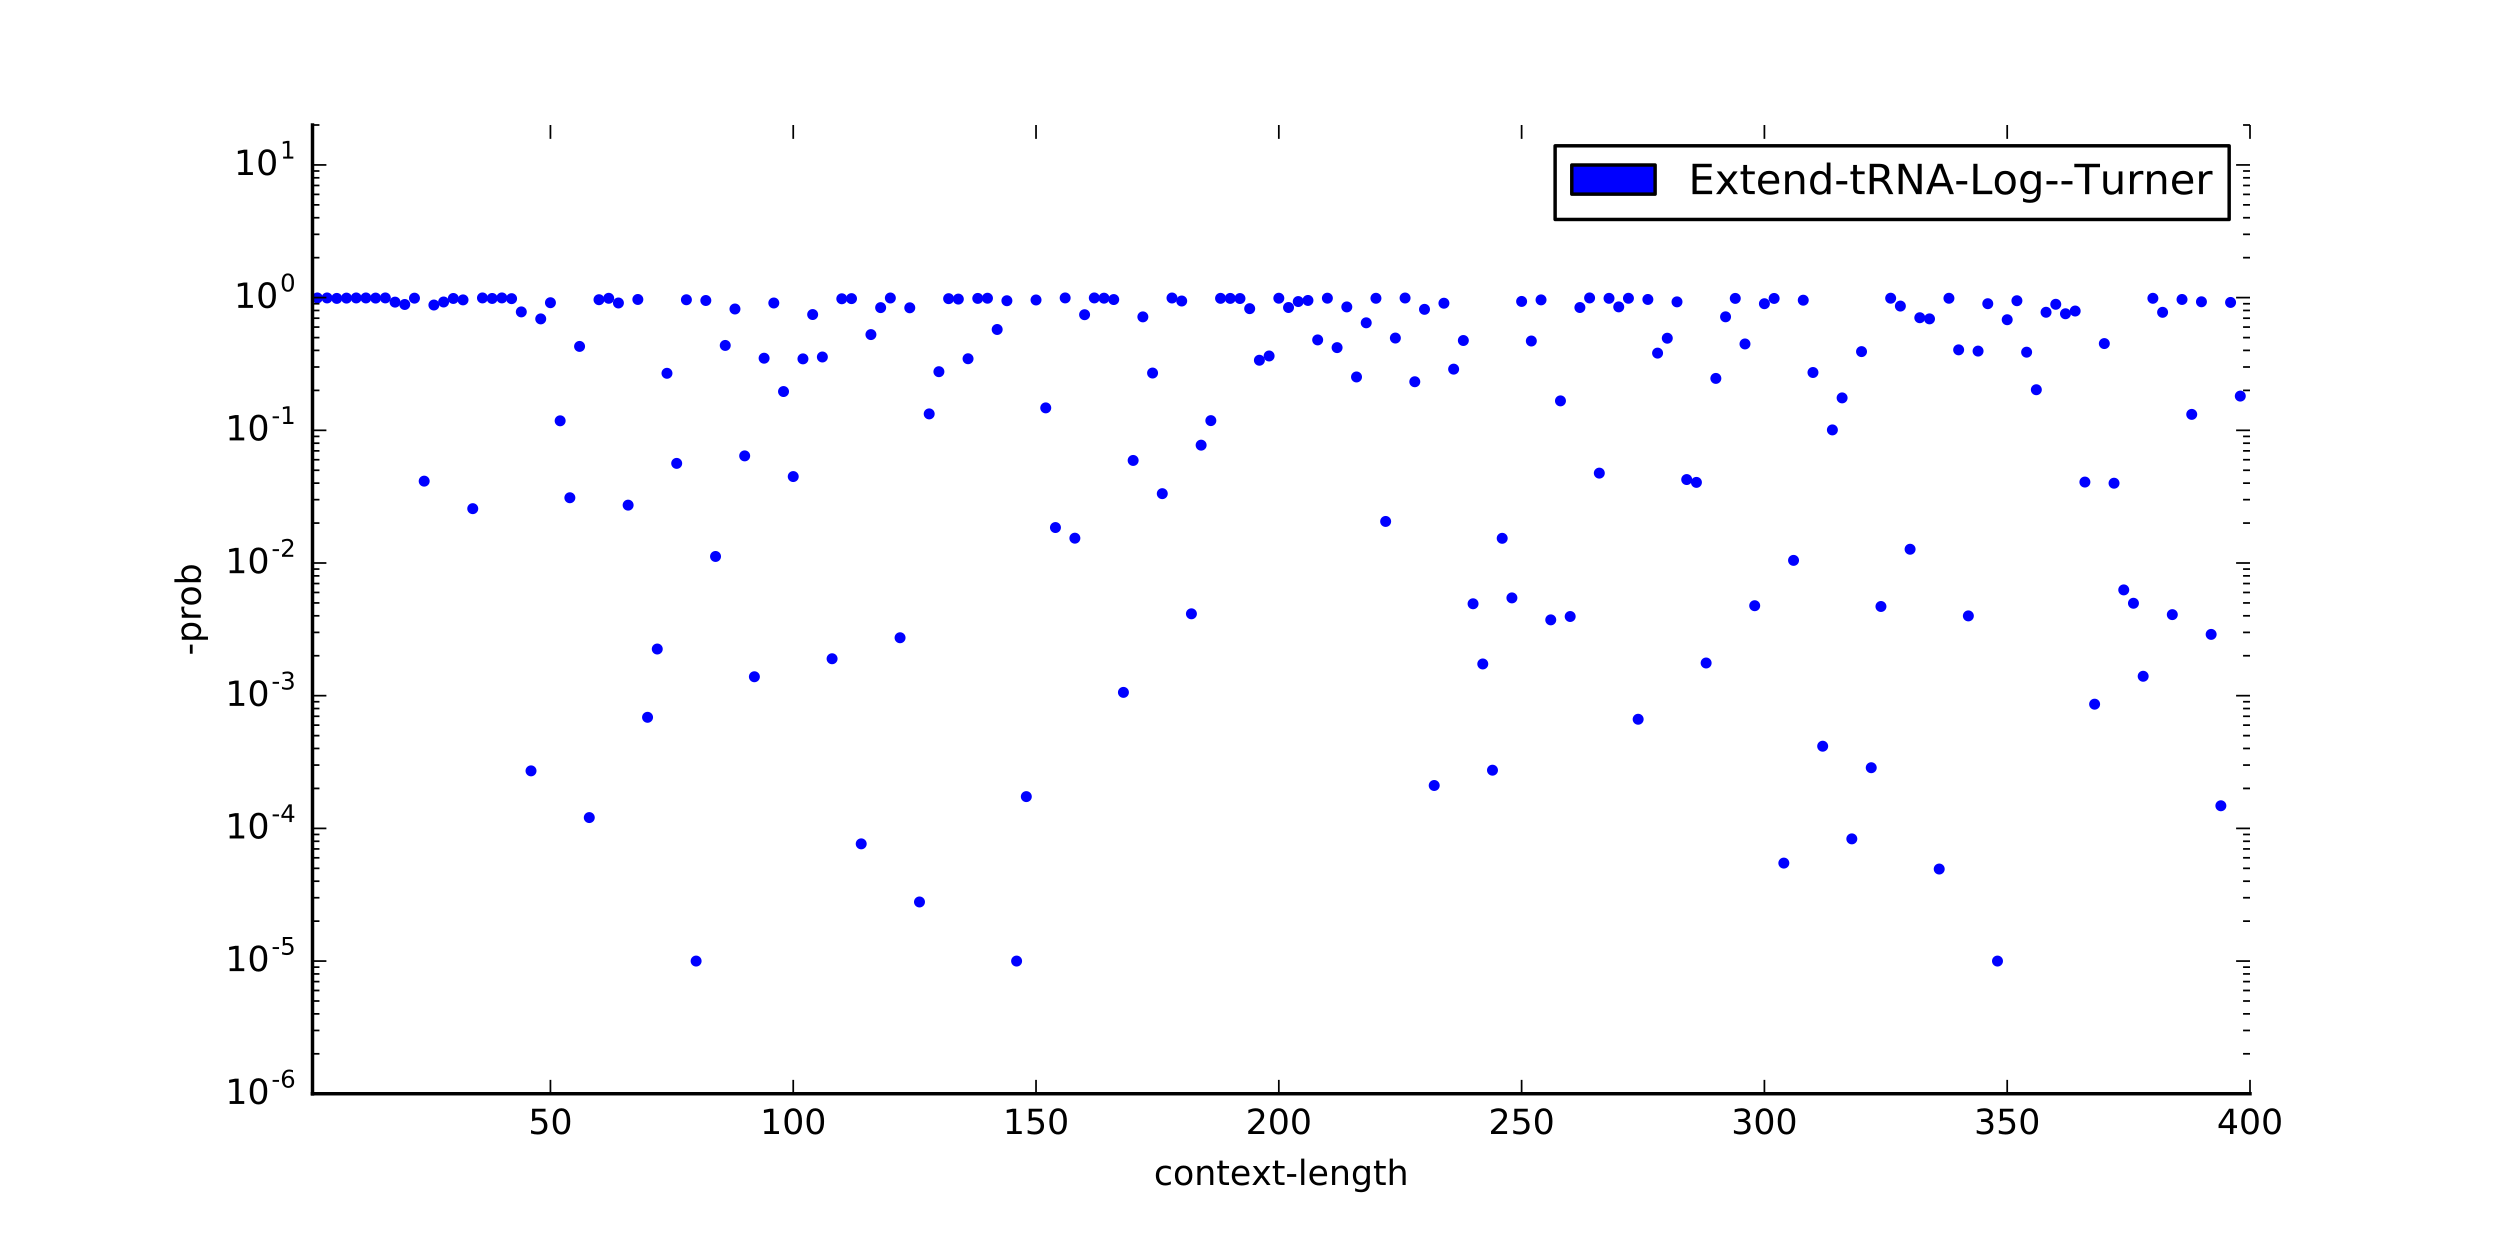 <?xml version="1.0" encoding="utf-8" standalone="no"?>
<!DOCTYPE svg PUBLIC "-//W3C//DTD SVG 1.1//EN"
  "http://www.w3.org/Graphics/SVG/1.1/DTD/svg11.dtd">
<!-- Created with matplotlib (http://matplotlib.org/) -->
<svg height="360pt" version="1.1" viewBox="0 0 720 360" width="720pt" xmlns="http://www.w3.org/2000/svg" xmlns:xlink="http://www.w3.org/1999/xlink">
 <defs>
  <style type="text/css">
*{stroke-linecap:butt;stroke-linejoin:round;stroke-miterlimit:100000;}
  </style>
 </defs>
 <g id="figure_1">
  <g id="patch_1">
   <path d="M 0 360 
L 720 360 
L 720 0 
L 0 0 
z
" style="fill:#ffffff;"/>
  </g>
  <g id="axes_1">
   <g id="patch_2">
    <path d="M 90 315 
L 648 315 
L 648 36 
L 90 36 
z
" style="fill:#ffffff;"/>
   </g>
   <g id="PathCollection_1">
    <defs>
     <path d="M 0 1.581 
C 0.419 1.581 0.822 1.415 1.118 1.118 
C 1.415 0.822 1.581 0.419 1.581 0 
C 1.581 -0.419 1.415 -0.822 1.118 -1.118 
C 0.822 -1.415 0.419 -1.581 0 -1.581 
C -0.419 -1.581 -0.822 -1.415 -1.118 -1.118 
C -1.415 -0.822 -1.581 -0.419 -1.581 0 
C -1.581 0.419 -1.415 0.822 -1.118 1.118 
C -0.822 1.415 -0.419 1.581 0 1.581 
z
" id="mc96a4784a0"/>
    </defs>
    <g clip-path="url(#p40856962c8)">
     <use style="fill:#0000ff;" x="88.602" xlink:href="#mc96a4784a0" y="276.786"/>
     <use style="fill:#0000ff;" x="91.398" xlink:href="#mc96a4784a0" y="85.81"/>
     <use style="fill:#0000ff;" x="94.195" xlink:href="#mc96a4784a0" y="85.81"/>
     <use style="fill:#0000ff;" x="96.992" xlink:href="#mc96a4784a0" y="85.937"/>
     <use style="fill:#0000ff;" x="99.789" xlink:href="#mc96a4784a0" y="85.854"/>
     <use style="fill:#0000ff;" x="102.586" xlink:href="#mc96a4784a0" y="85.812"/>
     <use style="fill:#0000ff;" x="105.383" xlink:href="#mc96a4784a0" y="85.813"/>
     <use style="fill:#0000ff;" x="108.18" xlink:href="#mc96a4784a0" y="85.847"/>
     <use style="fill:#0000ff;" x="110.977" xlink:href="#mc96a4784a0" y="85.803"/>
     <use style="fill:#0000ff;" x="113.774" xlink:href="#mc96a4784a0" y="87.012"/>
     <use style="fill:#0000ff;" x="116.571" xlink:href="#mc96a4784a0" y="87.691"/>
     <use style="fill:#0000ff;" x="119.368" xlink:href="#mc96a4784a0" y="85.871"/>
     <use style="fill:#0000ff;" x="122.165" xlink:href="#mc96a4784a0" y="138.57"/>
     <use style="fill:#0000ff;" x="124.962" xlink:href="#mc96a4784a0" y="87.846"/>
     <use style="fill:#0000ff;" x="127.759" xlink:href="#mc96a4784a0" y="86.974"/>
     <use style="fill:#0000ff;" x="130.556" xlink:href="#mc96a4784a0" y="85.958"/>
     <use style="fill:#0000ff;" x="133.353" xlink:href="#mc96a4784a0" y="86.37"/>
     <use style="fill:#0000ff;" x="136.15" xlink:href="#mc96a4784a0" y="146.492"/>
     <use style="fill:#0000ff;" x="138.947" xlink:href="#mc96a4784a0" y="85.804"/>
     <use style="fill:#0000ff;" x="141.744" xlink:href="#mc96a4784a0" y="85.955"/>
     <use style="fill:#0000ff;" x="144.541" xlink:href="#mc96a4784a0" y="85.803"/>
     <use style="fill:#0000ff;" x="147.338" xlink:href="#mc96a4784a0" y="86.012"/>
     <use style="fill:#0000ff;" x="150.135" xlink:href="#mc96a4784a0" y="89.827"/>
     <use style="fill:#0000ff;" x="152.932" xlink:href="#mc96a4784a0" y="222.008"/>
     <use style="fill:#0000ff;" x="155.729" xlink:href="#mc96a4784a0" y="91.843"/>
     <use style="fill:#0000ff;" x="158.526" xlink:href="#mc96a4784a0" y="87.18"/>
     <use style="fill:#0000ff;" x="161.323" xlink:href="#mc96a4784a0" y="121.193"/>
     <use style="fill:#0000ff;" x="164.12" xlink:href="#mc96a4784a0" y="143.349"/>
     <use style="fill:#0000ff;" x="166.917" xlink:href="#mc96a4784a0" y="99.768"/>
     <use style="fill:#0000ff;" x="169.714" xlink:href="#mc96a4784a0" y="235.46"/>
     <use style="fill:#0000ff;" x="172.511" xlink:href="#mc96a4784a0" y="86.314"/>
     <use style="fill:#0000ff;" x="175.308" xlink:href="#mc96a4784a0" y="85.91"/>
     <use style="fill:#0000ff;" x="178.105" xlink:href="#mc96a4784a0" y="87.26"/>
     <use style="fill:#0000ff;" x="180.902" xlink:href="#mc96a4784a0" y="145.481"/>
     <use style="fill:#0000ff;" x="183.699" xlink:href="#mc96a4784a0" y="86.25"/>
     <use style="fill:#0000ff;" x="186.496" xlink:href="#mc96a4784a0" y="206.584"/>
     <use style="fill:#0000ff;" x="189.293" xlink:href="#mc96a4784a0" y="186.917"/>
     <use style="fill:#0000ff;" x="192.09" xlink:href="#mc96a4784a0" y="107.51"/>
     <use style="fill:#0000ff;" x="194.887" xlink:href="#mc96a4784a0" y="133.454"/>
     <use style="fill:#0000ff;" x="197.684" xlink:href="#mc96a4784a0" y="86.33"/>
     <use style="fill:#0000ff;" x="200.481" xlink:href="#mc96a4784a0" y="276.786"/>
     <use style="fill:#0000ff;" x="203.278" xlink:href="#mc96a4784a0" y="86.542"/>
     <use style="fill:#0000ff;" x="206.075" xlink:href="#mc96a4784a0" y="160.263"/>
     <use style="fill:#0000ff;" x="208.872" xlink:href="#mc96a4784a0" y="99.483"/>
     <use style="fill:#0000ff;" x="211.669" xlink:href="#mc96a4784a0" y="88.989"/>
     <use style="fill:#0000ff;" x="214.466" xlink:href="#mc96a4784a0" y="131.294"/>
     <use style="fill:#0000ff;" x="217.263" xlink:href="#mc96a4784a0" y="194.904"/>
     <use style="fill:#0000ff;" x="220.06" xlink:href="#mc96a4784a0" y="103.164"/>
     <use style="fill:#0000ff;" x="222.857" xlink:href="#mc96a4784a0" y="87.263"/>
     <use style="fill:#0000ff;" x="225.654" xlink:href="#mc96a4784a0" y="112.763"/>
     <use style="fill:#0000ff;" x="228.451" xlink:href="#mc96a4784a0" y="137.25"/>
     <use style="fill:#0000ff;" x="231.248" xlink:href="#mc96a4784a0" y="103.353"/>
     <use style="fill:#0000ff;" x="234.045" xlink:href="#mc96a4784a0" y="90.586"/>
     <use style="fill:#0000ff;" x="236.842" xlink:href="#mc96a4784a0" y="102.813"/>
     <use style="fill:#0000ff;" x="239.639" xlink:href="#mc96a4784a0" y="189.718"/>
     <use style="fill:#0000ff;" x="242.436" xlink:href="#mc96a4784a0" y="86.045"/>
     <use style="fill:#0000ff;" x="245.233" xlink:href="#mc96a4784a0" y="86.003"/>
     <use style="fill:#0000ff;" x="248.03" xlink:href="#mc96a4784a0" y="243.029"/>
     <use style="fill:#0000ff;" x="250.827" xlink:href="#mc96a4784a0" y="96.359"/>
     <use style="fill:#0000ff;" x="253.624" xlink:href="#mc96a4784a0" y="88.597"/>
     <use style="fill:#0000ff;" x="256.421" xlink:href="#mc96a4784a0" y="85.82"/>
     <use style="fill:#0000ff;" x="259.218" xlink:href="#mc96a4784a0" y="183.672"/>
     <use style="fill:#0000ff;" x="262.015" xlink:href="#mc96a4784a0" y="88.644"/>
     <use style="fill:#0000ff;" x="264.812" xlink:href="#mc96a4784a0" y="259.767"/>
     <use style="fill:#0000ff;" x="267.609" xlink:href="#mc96a4784a0" y="119.203"/>
     <use style="fill:#0000ff;" x="270.406" xlink:href="#mc96a4784a0" y="107.046"/>
     <use style="fill:#0000ff;" x="273.203" xlink:href="#mc96a4784a0" y="86.015"/>
     <use style="fill:#0000ff;" x="276.0" xlink:href="#mc96a4784a0" y="86.138"/>
     <use style="fill:#0000ff;" x="278.797" xlink:href="#mc96a4784a0" y="103.316"/>
     <use style="fill:#0000ff;" x="281.594" xlink:href="#mc96a4784a0" y="85.939"/>
     <use style="fill:#0000ff;" x="284.391" xlink:href="#mc96a4784a0" y="85.889"/>
     <use style="fill:#0000ff;" x="287.188" xlink:href="#mc96a4784a0" y="94.892"/>
     <use style="fill:#0000ff;" x="289.985" xlink:href="#mc96a4784a0" y="86.61"/>
     <use style="fill:#0000ff;" x="292.782" xlink:href="#mc96a4784a0" y="276.786"/>
     <use style="fill:#0000ff;" x="295.579" xlink:href="#mc96a4784a0" y="229.425"/>
     <use style="fill:#0000ff;" x="298.376" xlink:href="#mc96a4784a0" y="86.391"/>
     <use style="fill:#0000ff;" x="301.173" xlink:href="#mc96a4784a0" y="117.469"/>
     <use style="fill:#0000ff;" x="303.97" xlink:href="#mc96a4784a0" y="151.931"/>
     <use style="fill:#0000ff;" x="306.767" xlink:href="#mc96a4784a0" y="85.805"/>
     <use style="fill:#0000ff;" x="309.564" xlink:href="#mc96a4784a0" y="154.996"/>
     <use style="fill:#0000ff;" x="312.361" xlink:href="#mc96a4784a0" y="90.633"/>
     <use style="fill:#0000ff;" x="315.158" xlink:href="#mc96a4784a0" y="85.807"/>
     <use style="fill:#0000ff;" x="317.955" xlink:href="#mc96a4784a0" y="85.874"/>
     <use style="fill:#0000ff;" x="320.752" xlink:href="#mc96a4784a0" y="86.271"/>
     <use style="fill:#0000ff;" x="323.549" xlink:href="#mc96a4784a0" y="199.406"/>
     <use style="fill:#0000ff;" x="326.346" xlink:href="#mc96a4784a0" y="132.608"/>
     <use style="fill:#0000ff;" x="329.143" xlink:href="#mc96a4784a0" y="91.261"/>
     <use style="fill:#0000ff;" x="331.94" xlink:href="#mc96a4784a0" y="107.435"/>
     <use style="fill:#0000ff;" x="334.737" xlink:href="#mc96a4784a0" y="142.172"/>
     <use style="fill:#0000ff;" x="337.534" xlink:href="#mc96a4784a0" y="85.825"/>
     <use style="fill:#0000ff;" x="340.331" xlink:href="#mc96a4784a0" y="86.689"/>
     <use style="fill:#0000ff;" x="343.128" xlink:href="#mc96a4784a0" y="176.776"/>
     <use style="fill:#0000ff;" x="345.925" xlink:href="#mc96a4784a0" y="128.206"/>
     <use style="fill:#0000ff;" x="348.722" xlink:href="#mc96a4784a0" y="121.138"/>
     <use style="fill:#0000ff;" x="351.519" xlink:href="#mc96a4784a0" y="85.921"/>
     <use style="fill:#0000ff;" x="354.316" xlink:href="#mc96a4784a0" y="85.938"/>
     <use style="fill:#0000ff;" x="357.113" xlink:href="#mc96a4784a0" y="85.974"/>
     <use style="fill:#0000ff;" x="359.91" xlink:href="#mc96a4784a0" y="88.893"/>
     <use style="fill:#0000ff;" x="362.707" xlink:href="#mc96a4784a0" y="103.751"/>
     <use style="fill:#0000ff;" x="365.504" xlink:href="#mc96a4784a0" y="102.521"/>
     <use style="fill:#0000ff;" x="368.301" xlink:href="#mc96a4784a0" y="85.89"/>
     <use style="fill:#0000ff;" x="371.098" xlink:href="#mc96a4784a0" y="88.561"/>
     <use style="fill:#0000ff;" x="373.895" xlink:href="#mc96a4784a0" y="86.846"/>
     <use style="fill:#0000ff;" x="376.692" xlink:href="#mc96a4784a0" y="86.528"/>
     <use style="fill:#0000ff;" x="379.489" xlink:href="#mc96a4784a0" y="97.894"/>
     <use style="fill:#0000ff;" x="382.286" xlink:href="#mc96a4784a0" y="85.876"/>
     <use style="fill:#0000ff;" x="385.083" xlink:href="#mc96a4784a0" y="100.116"/>
     <use style="fill:#0000ff;" x="387.88" xlink:href="#mc96a4784a0" y="88.393"/>
     <use style="fill:#0000ff;" x="390.677" xlink:href="#mc96a4784a0" y="108.565"/>
     <use style="fill:#0000ff;" x="393.474" xlink:href="#mc96a4784a0" y="92.969"/>
     <use style="fill:#0000ff;" x="396.271" xlink:href="#mc96a4784a0" y="85.904"/>
     <use style="fill:#0000ff;" x="399.068" xlink:href="#mc96a4784a0" y="150.176"/>
     <use style="fill:#0000ff;" x="401.865" xlink:href="#mc96a4784a0" y="97.358"/>
     <use style="fill:#0000ff;" x="404.662" xlink:href="#mc96a4784a0" y="85.828"/>
     <use style="fill:#0000ff;" x="407.459" xlink:href="#mc96a4784a0" y="109.942"/>
     <use style="fill:#0000ff;" x="410.256" xlink:href="#mc96a4784a0" y="89.092"/>
     <use style="fill:#0000ff;" x="413.053" xlink:href="#mc96a4784a0" y="226.221"/>
     <use style="fill:#0000ff;" x="415.85" xlink:href="#mc96a4784a0" y="87.328"/>
     <use style="fill:#0000ff;" x="418.647" xlink:href="#mc96a4784a0" y="106.312"/>
     <use style="fill:#0000ff;" x="421.444" xlink:href="#mc96a4784a0" y="98.065"/>
     <use style="fill:#0000ff;" x="424.241" xlink:href="#mc96a4784a0" y="173.886"/>
     <use style="fill:#0000ff;" x="427.038" xlink:href="#mc96a4784a0" y="191.221"/>
     <use style="fill:#0000ff;" x="429.835" xlink:href="#mc96a4784a0" y="221.817"/>
     <use style="fill:#0000ff;" x="432.632" xlink:href="#mc96a4784a0" y="155.034"/>
     <use style="fill:#0000ff;" x="435.429" xlink:href="#mc96a4784a0" y="172.194"/>
     <use style="fill:#0000ff;" x="438.226" xlink:href="#mc96a4784a0" y="86.812"/>
     <use style="fill:#0000ff;" x="441.023" xlink:href="#mc96a4784a0" y="98.21"/>
     <use style="fill:#0000ff;" x="443.82" xlink:href="#mc96a4784a0" y="86.367"/>
     <use style="fill:#0000ff;" x="446.617" xlink:href="#mc96a4784a0" y="178.519"/>
     <use style="fill:#0000ff;" x="449.414" xlink:href="#mc96a4784a0" y="115.452"/>
     <use style="fill:#0000ff;" x="452.211" xlink:href="#mc96a4784a0" y="177.553"/>
     <use style="fill:#0000ff;" x="455.008" xlink:href="#mc96a4784a0" y="88.564"/>
     <use style="fill:#0000ff;" x="457.805" xlink:href="#mc96a4784a0" y="85.805"/>
     <use style="fill:#0000ff;" x="460.602" xlink:href="#mc96a4784a0" y="136.26"/>
     <use style="fill:#0000ff;" x="463.398" xlink:href="#mc96a4784a0" y="85.918"/>
     <use style="fill:#0000ff;" x="466.195" xlink:href="#mc96a4784a0" y="88.382"/>
     <use style="fill:#0000ff;" x="468.992" xlink:href="#mc96a4784a0" y="85.904"/>
     <use style="fill:#0000ff;" x="471.789" xlink:href="#mc96a4784a0" y="207.146"/>
     <use style="fill:#0000ff;" x="474.586" xlink:href="#mc96a4784a0" y="86.243"/>
     <use style="fill:#0000ff;" x="477.383" xlink:href="#mc96a4784a0" y="101.696"/>
     <use style="fill:#0000ff;" x="480.18" xlink:href="#mc96a4784a0" y="97.406"/>
     <use style="fill:#0000ff;" x="482.977" xlink:href="#mc96a4784a0" y="86.937"/>
     <use style="fill:#0000ff;" x="485.774" xlink:href="#mc96a4784a0" y="138.111"/>
     <use style="fill:#0000ff;" x="488.571" xlink:href="#mc96a4784a0" y="138.926"/>
     <use style="fill:#0000ff;" x="491.368" xlink:href="#mc96a4784a0" y="190.943"/>
     <use style="fill:#0000ff;" x="494.165" xlink:href="#mc96a4784a0" y="108.981"/>
     <use style="fill:#0000ff;" x="496.962" xlink:href="#mc96a4784a0" y="91.243"/>
     <use style="fill:#0000ff;" x="499.759" xlink:href="#mc96a4784a0" y="85.939"/>
     <use style="fill:#0000ff;" x="502.556" xlink:href="#mc96a4784a0" y="99.058"/>
     <use style="fill:#0000ff;" x="505.353" xlink:href="#mc96a4784a0" y="174.443"/>
     <use style="fill:#0000ff;" x="508.15" xlink:href="#mc96a4784a0" y="87.467"/>
     <use style="fill:#0000ff;" x="510.947" xlink:href="#mc96a4784a0" y="85.95"/>
     <use style="fill:#0000ff;" x="513.744" xlink:href="#mc96a4784a0" y="248.571"/>
     <use style="fill:#0000ff;" x="516.541" xlink:href="#mc96a4784a0" y="161.389"/>
     <use style="fill:#0000ff;" x="519.338" xlink:href="#mc96a4784a0" y="86.458"/>
     <use style="fill:#0000ff;" x="522.135" xlink:href="#mc96a4784a0" y="107.28"/>
     <use style="fill:#0000ff;" x="524.932" xlink:href="#mc96a4784a0" y="214.909"/>
     <use style="fill:#0000ff;" x="527.729" xlink:href="#mc96a4784a0" y="123.814"/>
     <use style="fill:#0000ff;" x="530.526" xlink:href="#mc96a4784a0" y="114.593"/>
     <use style="fill:#0000ff;" x="533.323" xlink:href="#mc96a4784a0" y="241.593"/>
     <use style="fill:#0000ff;" x="536.12" xlink:href="#mc96a4784a0" y="101.261"/>
     <use style="fill:#0000ff;" x="538.917" xlink:href="#mc96a4784a0" y="221.1"/>
     <use style="fill:#0000ff;" x="541.714" xlink:href="#mc96a4784a0" y="174.669"/>
     <use style="fill:#0000ff;" x="544.511" xlink:href="#mc96a4784a0" y="85.884"/>
     <use style="fill:#0000ff;" x="547.308" xlink:href="#mc96a4784a0" y="88.149"/>
     <use style="fill:#0000ff;" x="550.105" xlink:href="#mc96a4784a0" y="158.183"/>
     <use style="fill:#0000ff;" x="552.902" xlink:href="#mc96a4784a0" y="91.504"/>
     <use style="fill:#0000ff;" x="555.699" xlink:href="#mc96a4784a0" y="91.833"/>
     <use style="fill:#0000ff;" x="558.496" xlink:href="#mc96a4784a0" y="250.283"/>
     <use style="fill:#0000ff;" x="561.293" xlink:href="#mc96a4784a0" y="85.901"/>
     <use style="fill:#0000ff;" x="564.09" xlink:href="#mc96a4784a0" y="100.755"/>
     <use style="fill:#0000ff;" x="566.887" xlink:href="#mc96a4784a0" y="177.378"/>
     <use style="fill:#0000ff;" x="569.684" xlink:href="#mc96a4784a0" y="101.114"/>
     <use style="fill:#0000ff;" x="572.481" xlink:href="#mc96a4784a0" y="87.465"/>
     <use style="fill:#0000ff;" x="575.278" xlink:href="#mc96a4784a0" y="276.786"/>
     <use style="fill:#0000ff;" x="578.075" xlink:href="#mc96a4784a0" y="92.079"/>
     <use style="fill:#0000ff;" x="580.872" xlink:href="#mc96a4784a0" y="86.608"/>
     <use style="fill:#0000ff;" x="583.669" xlink:href="#mc96a4784a0" y="101.427"/>
     <use style="fill:#0000ff;" x="586.466" xlink:href="#mc96a4784a0" y="112.24"/>
     <use style="fill:#0000ff;" x="589.263" xlink:href="#mc96a4784a0" y="89.932"/>
     <use style="fill:#0000ff;" x="592.06" xlink:href="#mc96a4784a0" y="87.636"/>
     <use style="fill:#0000ff;" x="594.857" xlink:href="#mc96a4784a0" y="90.362"/>
     <use style="fill:#0000ff;" x="597.654" xlink:href="#mc96a4784a0" y="89.575"/>
     <use style="fill:#0000ff;" x="600.451" xlink:href="#mc96a4784a0" y="138.835"/>
     <use style="fill:#0000ff;" x="603.248" xlink:href="#mc96a4784a0" y="202.804"/>
     <use style="fill:#0000ff;" x="606.045" xlink:href="#mc96a4784a0" y="98.947"/>
     <use style="fill:#0000ff;" x="608.842" xlink:href="#mc96a4784a0" y="139.166"/>
     <use style="fill:#0000ff;" x="611.639" xlink:href="#mc96a4784a0" y="169.891"/>
     <use style="fill:#0000ff;" x="614.436" xlink:href="#mc96a4784a0" y="173.741"/>
     <use style="fill:#0000ff;" x="617.233" xlink:href="#mc96a4784a0" y="194.766"/>
     <use style="fill:#0000ff;" x="620.03" xlink:href="#mc96a4784a0" y="85.91"/>
     <use style="fill:#0000ff;" x="622.827" xlink:href="#mc96a4784a0" y="89.947"/>
     <use style="fill:#0000ff;" x="625.624" xlink:href="#mc96a4784a0" y="177.012"/>
     <use style="fill:#0000ff;" x="628.421" xlink:href="#mc96a4784a0" y="86.245"/>
     <use style="fill:#0000ff;" x="631.218" xlink:href="#mc96a4784a0" y="119.342"/>
     <use style="fill:#0000ff;" x="634.015" xlink:href="#mc96a4784a0" y="86.913"/>
     <use style="fill:#0000ff;" x="636.812" xlink:href="#mc96a4784a0" y="182.705"/>
     <use style="fill:#0000ff;" x="639.609" xlink:href="#mc96a4784a0" y="232.06"/>
     <use style="fill:#0000ff;" x="642.406" xlink:href="#mc96a4784a0" y="87.102"/>
     <use style="fill:#0000ff;" x="645.203" xlink:href="#mc96a4784a0" y="114.072"/>
    </g>
   </g>
   <g id="patch_3">
    <path d="M 90 315 
L 648 315 
" style="fill:none;stroke:#000000;stroke-linecap:square;stroke-linejoin:miter;"/>
   </g>
   <g id="patch_4">
    <path d="M 90 315 
L 90 36 
" style="fill:none;stroke:#000000;stroke-linecap:square;stroke-linejoin:miter;"/>
   </g>
   <g id="matplotlib.axis_1">
    <g id="xtick_1">
     <g id="line2d_1">
      <defs>
       <path d="M 0 0 
L 0 -4 
" id="mde90d46520" style="stroke:#000000;stroke-width:0.5;"/>
      </defs>
      <g>
       <use style="stroke:#000000;stroke-width:0.5;" x="158.526" xlink:href="#mde90d46520" y="315.0"/>
      </g>
     </g>
     <g id="line2d_2">
      <defs>
       <path d="M 0 0 
L 0 4 
" id="ma4d4c68f3e" style="stroke:#000000;stroke-width:0.5;"/>
      </defs>
      <g>
       <use style="stroke:#000000;stroke-width:0.5;" x="158.526" xlink:href="#ma4d4c68f3e" y="36.0"/>
      </g>
     </g>
     <g id="text_1">
      <!-- 50 -->
      <defs>
       <path d="M 31.781 66.406 
Q 24.172 66.406 20.328 58.906 
Q 16.5 51.422 16.5 36.375 
Q 16.5 21.391 20.328 13.891 
Q 24.172 6.391 31.781 6.391 
Q 39.453 6.391 43.281 13.891 
Q 47.125 21.391 47.125 36.375 
Q 47.125 51.422 43.281 58.906 
Q 39.453 66.406 31.781 66.406 
M 31.781 74.219 
Q 44.047 74.219 50.516 64.516 
Q 56.984 54.828 56.984 36.375 
Q 56.984 17.969 50.516 8.266 
Q 44.047 -1.422 31.781 -1.422 
Q 19.531 -1.422 13.062 8.266 
Q 6.594 17.969 6.594 36.375 
Q 6.594 54.828 13.062 64.516 
Q 19.531 74.219 31.781 74.219 
" id="BitstreamVeraSans-Roman-30"/>
       <path d="M 10.797 72.906 
L 49.516 72.906 
L 49.516 64.594 
L 19.828 64.594 
L 19.828 46.734 
Q 21.969 47.469 24.109 47.828 
Q 26.266 48.188 28.422 48.188 
Q 40.625 48.188 47.75 41.5 
Q 54.891 34.812 54.891 23.391 
Q 54.891 11.625 47.562 5.094 
Q 40.234 -1.422 26.906 -1.422 
Q 22.312 -1.422 17.547 -0.641 
Q 12.797 0.141 7.719 1.703 
L 7.719 11.625 
Q 12.109 9.234 16.797 8.062 
Q 21.484 6.891 26.703 6.891 
Q 35.156 6.891 40.078 11.328 
Q 45.016 15.766 45.016 23.391 
Q 45.016 31 40.078 35.438 
Q 35.156 39.891 26.703 39.891 
Q 22.75 39.891 18.812 39.016 
Q 14.891 38.141 10.797 36.281 
z
" id="BitstreamVeraSans-Roman-35"/>
      </defs>
      <g transform="translate(152.164 326.598)scale(0.1 -0.1)">
       <use xlink:href="#BitstreamVeraSans-Roman-35"/>
       <use x="63.623" xlink:href="#BitstreamVeraSans-Roman-30"/>
      </g>
     </g>
    </g>
    <g id="xtick_2">
     <g id="line2d_3">
      <g>
       <use style="stroke:#000000;stroke-width:0.5;" x="228.451" xlink:href="#mde90d46520" y="315.0"/>
      </g>
     </g>
     <g id="line2d_4">
      <g>
       <use style="stroke:#000000;stroke-width:0.5;" x="228.451" xlink:href="#ma4d4c68f3e" y="36.0"/>
      </g>
     </g>
     <g id="text_2">
      <!-- 100 -->
      <defs>
       <path d="M 12.406 8.297 
L 28.516 8.297 
L 28.516 63.922 
L 10.984 60.406 
L 10.984 69.391 
L 28.422 72.906 
L 38.281 72.906 
L 38.281 8.297 
L 54.391 8.297 
L 54.391 0 
L 12.406 0 
z
" id="BitstreamVeraSans-Roman-31"/>
      </defs>
      <g transform="translate(218.907 326.598)scale(0.1 -0.1)">
       <use xlink:href="#BitstreamVeraSans-Roman-31"/>
       <use x="63.623" xlink:href="#BitstreamVeraSans-Roman-30"/>
       <use x="127.246" xlink:href="#BitstreamVeraSans-Roman-30"/>
      </g>
     </g>
    </g>
    <g id="xtick_3">
     <g id="line2d_5">
      <g>
       <use style="stroke:#000000;stroke-width:0.5;" x="298.376" xlink:href="#mde90d46520" y="315.0"/>
      </g>
     </g>
     <g id="line2d_6">
      <g>
       <use style="stroke:#000000;stroke-width:0.5;" x="298.376" xlink:href="#ma4d4c68f3e" y="36.0"/>
      </g>
     </g>
     <g id="text_3">
      <!-- 150 -->
      <g transform="translate(288.832 326.598)scale(0.1 -0.1)">
       <use xlink:href="#BitstreamVeraSans-Roman-31"/>
       <use x="63.623" xlink:href="#BitstreamVeraSans-Roman-35"/>
       <use x="127.246" xlink:href="#BitstreamVeraSans-Roman-30"/>
      </g>
     </g>
    </g>
    <g id="xtick_4">
     <g id="line2d_7">
      <g>
       <use style="stroke:#000000;stroke-width:0.5;" x="368.301" xlink:href="#mde90d46520" y="315.0"/>
      </g>
     </g>
     <g id="line2d_8">
      <g>
       <use style="stroke:#000000;stroke-width:0.5;" x="368.301" xlink:href="#ma4d4c68f3e" y="36.0"/>
      </g>
     </g>
     <g id="text_4">
      <!-- 200 -->
      <defs>
       <path d="M 19.188 8.297 
L 53.609 8.297 
L 53.609 0 
L 7.328 0 
L 7.328 8.297 
Q 12.938 14.109 22.625 23.891 
Q 32.328 33.688 34.812 36.531 
Q 39.547 41.844 41.422 45.531 
Q 43.312 49.219 43.312 52.781 
Q 43.312 58.594 39.234 62.25 
Q 35.156 65.922 28.609 65.922 
Q 23.969 65.922 18.812 64.312 
Q 13.672 62.703 7.812 59.422 
L 7.812 69.391 
Q 13.766 71.781 18.938 73 
Q 24.125 74.219 28.422 74.219 
Q 39.75 74.219 46.484 68.547 
Q 53.219 62.891 53.219 53.422 
Q 53.219 48.922 51.531 44.891 
Q 49.859 40.875 45.406 35.406 
Q 44.188 33.984 37.641 27.219 
Q 31.109 20.453 19.188 8.297 
" id="BitstreamVeraSans-Roman-32"/>
      </defs>
      <g transform="translate(358.757 326.598)scale(0.1 -0.1)">
       <use xlink:href="#BitstreamVeraSans-Roman-32"/>
       <use x="63.623" xlink:href="#BitstreamVeraSans-Roman-30"/>
       <use x="127.246" xlink:href="#BitstreamVeraSans-Roman-30"/>
      </g>
     </g>
    </g>
    <g id="xtick_5">
     <g id="line2d_9">
      <g>
       <use style="stroke:#000000;stroke-width:0.5;" x="438.226" xlink:href="#mde90d46520" y="315.0"/>
      </g>
     </g>
     <g id="line2d_10">
      <g>
       <use style="stroke:#000000;stroke-width:0.5;" x="438.226" xlink:href="#ma4d4c68f3e" y="36.0"/>
      </g>
     </g>
     <g id="text_5">
      <!-- 250 -->
      <g transform="translate(428.682 326.598)scale(0.1 -0.1)">
       <use xlink:href="#BitstreamVeraSans-Roman-32"/>
       <use x="63.623" xlink:href="#BitstreamVeraSans-Roman-35"/>
       <use x="127.246" xlink:href="#BitstreamVeraSans-Roman-30"/>
      </g>
     </g>
    </g>
    <g id="xtick_6">
     <g id="line2d_11">
      <g>
       <use style="stroke:#000000;stroke-width:0.5;" x="508.15" xlink:href="#mde90d46520" y="315.0"/>
      </g>
     </g>
     <g id="line2d_12">
      <g>
       <use style="stroke:#000000;stroke-width:0.5;" x="508.15" xlink:href="#ma4d4c68f3e" y="36.0"/>
      </g>
     </g>
     <g id="text_6">
      <!-- 300 -->
      <defs>
       <path d="M 40.578 39.312 
Q 47.656 37.797 51.625 33 
Q 55.609 28.219 55.609 21.188 
Q 55.609 10.406 48.188 4.484 
Q 40.766 -1.422 27.094 -1.422 
Q 22.516 -1.422 17.656 -0.516 
Q 12.797 0.391 7.625 2.203 
L 7.625 11.719 
Q 11.719 9.328 16.594 8.109 
Q 21.484 6.891 26.812 6.891 
Q 36.078 6.891 40.938 10.547 
Q 45.797 14.203 45.797 21.188 
Q 45.797 27.641 41.281 31.266 
Q 36.766 34.906 28.719 34.906 
L 20.219 34.906 
L 20.219 43.016 
L 29.109 43.016 
Q 36.375 43.016 40.234 45.922 
Q 44.094 48.828 44.094 54.297 
Q 44.094 59.906 40.109 62.906 
Q 36.141 65.922 28.719 65.922 
Q 24.656 65.922 20.016 65.031 
Q 15.375 64.156 9.812 62.312 
L 9.812 71.094 
Q 15.438 72.656 20.344 73.438 
Q 25.25 74.219 29.594 74.219 
Q 40.828 74.219 47.359 69.109 
Q 53.906 64.016 53.906 55.328 
Q 53.906 49.266 50.438 45.094 
Q 46.969 40.922 40.578 39.312 
" id="BitstreamVeraSans-Roman-33"/>
      </defs>
      <g transform="translate(498.607 326.598)scale(0.1 -0.1)">
       <use xlink:href="#BitstreamVeraSans-Roman-33"/>
       <use x="63.623" xlink:href="#BitstreamVeraSans-Roman-30"/>
       <use x="127.246" xlink:href="#BitstreamVeraSans-Roman-30"/>
      </g>
     </g>
    </g>
    <g id="xtick_7">
     <g id="line2d_13">
      <g>
       <use style="stroke:#000000;stroke-width:0.5;" x="578.075" xlink:href="#mde90d46520" y="315.0"/>
      </g>
     </g>
     <g id="line2d_14">
      <g>
       <use style="stroke:#000000;stroke-width:0.5;" x="578.075" xlink:href="#ma4d4c68f3e" y="36.0"/>
      </g>
     </g>
     <g id="text_7">
      <!-- 350 -->
      <g transform="translate(568.531 326.598)scale(0.1 -0.1)">
       <use xlink:href="#BitstreamVeraSans-Roman-33"/>
       <use x="63.623" xlink:href="#BitstreamVeraSans-Roman-35"/>
       <use x="127.246" xlink:href="#BitstreamVeraSans-Roman-30"/>
      </g>
     </g>
    </g>
    <g id="xtick_8">
     <g id="line2d_15">
      <g>
       <use style="stroke:#000000;stroke-width:0.5;" x="648.0" xlink:href="#mde90d46520" y="315.0"/>
      </g>
     </g>
     <g id="line2d_16">
      <g>
       <use style="stroke:#000000;stroke-width:0.5;" x="648.0" xlink:href="#ma4d4c68f3e" y="36.0"/>
      </g>
     </g>
     <g id="text_8">
      <!-- 400 -->
      <defs>
       <path d="M 37.797 64.312 
L 12.891 25.391 
L 37.797 25.391 
z
M 35.203 72.906 
L 47.609 72.906 
L 47.609 25.391 
L 58.016 25.391 
L 58.016 17.188 
L 47.609 17.188 
L 47.609 0 
L 37.797 0 
L 37.797 17.188 
L 4.891 17.188 
L 4.891 26.703 
z
" id="BitstreamVeraSans-Roman-34"/>
      </defs>
      <g transform="translate(638.456 326.598)scale(0.1 -0.1)">
       <use xlink:href="#BitstreamVeraSans-Roman-34"/>
       <use x="63.623" xlink:href="#BitstreamVeraSans-Roman-30"/>
       <use x="127.246" xlink:href="#BitstreamVeraSans-Roman-30"/>
      </g>
     </g>
    </g>
    <g id="text_9">
     <!-- context-length -->
     <defs>
      <path d="M 54.891 33.016 
L 54.891 0 
L 45.906 0 
L 45.906 32.719 
Q 45.906 40.484 42.875 44.328 
Q 39.844 48.188 33.797 48.188 
Q 26.516 48.188 22.312 43.547 
Q 18.109 38.922 18.109 30.906 
L 18.109 0 
L 9.078 0 
L 9.078 54.688 
L 18.109 54.688 
L 18.109 46.188 
Q 21.344 51.125 25.703 53.562 
Q 30.078 56 35.797 56 
Q 45.219 56 50.047 50.172 
Q 54.891 44.344 54.891 33.016 
" id="BitstreamVeraSans-Roman-6e"/>
      <path d="M 30.609 48.391 
Q 23.391 48.391 19.188 42.75 
Q 14.984 37.109 14.984 27.297 
Q 14.984 17.484 19.156 11.844 
Q 23.344 6.203 30.609 6.203 
Q 37.797 6.203 41.984 11.859 
Q 46.188 17.531 46.188 27.297 
Q 46.188 37.016 41.984 42.703 
Q 37.797 48.391 30.609 48.391 
M 30.609 56 
Q 42.328 56 49.016 48.375 
Q 55.719 40.766 55.719 27.297 
Q 55.719 13.875 49.016 6.219 
Q 42.328 -1.422 30.609 -1.422 
Q 18.844 -1.422 12.172 6.219 
Q 5.516 13.875 5.516 27.297 
Q 5.516 40.766 12.172 48.375 
Q 18.844 56 30.609 56 
" id="BitstreamVeraSans-Roman-6f"/>
      <path d="M 9.422 75.984 
L 18.406 75.984 
L 18.406 0 
L 9.422 0 
z
" id="BitstreamVeraSans-Roman-6c"/>
      <path d="M 4.891 31.391 
L 31.203 31.391 
L 31.203 23.391 
L 4.891 23.391 
z
" id="BitstreamVeraSans-Roman-2d"/>
      <path d="M 54.891 54.688 
L 35.109 28.078 
L 55.906 0 
L 45.312 0 
L 29.391 21.484 
L 13.484 0 
L 2.875 0 
L 24.125 28.609 
L 4.688 54.688 
L 15.281 54.688 
L 29.781 35.203 
L 44.281 54.688 
z
" id="BitstreamVeraSans-Roman-78"/>
      <path d="M 56.203 29.594 
L 56.203 25.203 
L 14.891 25.203 
Q 15.484 15.922 20.484 11.062 
Q 25.484 6.203 34.422 6.203 
Q 39.594 6.203 44.453 7.469 
Q 49.312 8.734 54.109 11.281 
L 54.109 2.781 
Q 49.266 0.734 44.188 -0.344 
Q 39.109 -1.422 33.891 -1.422 
Q 20.797 -1.422 13.156 6.188 
Q 5.516 13.812 5.516 26.812 
Q 5.516 40.234 12.766 48.109 
Q 20.016 56 32.328 56 
Q 43.359 56 49.781 48.891 
Q 56.203 41.797 56.203 29.594 
M 47.219 32.234 
Q 47.125 39.594 43.094 43.984 
Q 39.062 48.391 32.422 48.391 
Q 24.906 48.391 20.391 44.141 
Q 15.875 39.891 15.188 32.172 
z
" id="BitstreamVeraSans-Roman-65"/>
      <path d="M 18.312 70.219 
L 18.312 54.688 
L 36.812 54.688 
L 36.812 47.703 
L 18.312 47.703 
L 18.312 18.016 
Q 18.312 11.328 20.141 9.422 
Q 21.969 7.516 27.594 7.516 
L 36.812 7.516 
L 36.812 0 
L 27.594 0 
Q 17.188 0 13.234 3.875 
Q 9.281 7.766 9.281 18.016 
L 9.281 47.703 
L 2.688 47.703 
L 2.688 54.688 
L 9.281 54.688 
L 9.281 70.219 
z
" id="BitstreamVeraSans-Roman-74"/>
      <path d="M 45.406 27.984 
Q 45.406 37.75 41.375 43.109 
Q 37.359 48.484 30.078 48.484 
Q 22.859 48.484 18.828 43.109 
Q 14.797 37.75 14.797 27.984 
Q 14.797 18.266 18.828 12.891 
Q 22.859 7.516 30.078 7.516 
Q 37.359 7.516 41.375 12.891 
Q 45.406 18.266 45.406 27.984 
M 54.391 6.781 
Q 54.391 -7.172 48.188 -13.984 
Q 42 -20.797 29.203 -20.797 
Q 24.469 -20.797 20.266 -20.094 
Q 16.062 -19.391 12.109 -17.922 
L 12.109 -9.188 
Q 16.062 -11.328 19.922 -12.344 
Q 23.781 -13.375 27.781 -13.375 
Q 36.625 -13.375 41.016 -8.766 
Q 45.406 -4.156 45.406 5.172 
L 45.406 9.625 
Q 42.625 4.781 38.281 2.391 
Q 33.938 0 27.875 0 
Q 17.828 0 11.672 7.656 
Q 5.516 15.328 5.516 27.984 
Q 5.516 40.672 11.672 48.328 
Q 17.828 56 27.875 56 
Q 33.938 56 38.281 53.609 
Q 42.625 51.219 45.406 46.391 
L 45.406 54.688 
L 54.391 54.688 
z
" id="BitstreamVeraSans-Roman-67"/>
      <path d="M 48.781 52.594 
L 48.781 44.188 
Q 44.969 46.297 41.141 47.344 
Q 37.312 48.391 33.406 48.391 
Q 24.656 48.391 19.812 42.844 
Q 14.984 37.312 14.984 27.297 
Q 14.984 17.281 19.812 11.734 
Q 24.656 6.203 33.406 6.203 
Q 37.312 6.203 41.141 7.25 
Q 44.969 8.297 48.781 10.406 
L 48.781 2.094 
Q 45.016 0.344 40.984 -0.531 
Q 36.969 -1.422 32.422 -1.422 
Q 20.062 -1.422 12.781 6.344 
Q 5.516 14.109 5.516 27.297 
Q 5.516 40.672 12.859 48.328 
Q 20.219 56 33.016 56 
Q 37.156 56 41.109 55.141 
Q 45.062 54.297 48.781 52.594 
" id="BitstreamVeraSans-Roman-63"/>
      <path d="M 54.891 33.016 
L 54.891 0 
L 45.906 0 
L 45.906 32.719 
Q 45.906 40.484 42.875 44.328 
Q 39.844 48.188 33.797 48.188 
Q 26.516 48.188 22.312 43.547 
Q 18.109 38.922 18.109 30.906 
L 18.109 0 
L 9.078 0 
L 9.078 75.984 
L 18.109 75.984 
L 18.109 46.188 
Q 21.344 51.125 25.703 53.562 
Q 30.078 56 35.797 56 
Q 45.219 56 50.047 50.172 
Q 54.891 44.344 54.891 33.016 
" id="BitstreamVeraSans-Roman-68"/>
     </defs>
     <g transform="translate(332.326 341.277)scale(0.1 -0.1)">
      <use xlink:href="#BitstreamVeraSans-Roman-63"/>
      <use x="54.98" xlink:href="#BitstreamVeraSans-Roman-6f"/>
      <use x="116.162" xlink:href="#BitstreamVeraSans-Roman-6e"/>
      <use x="179.541" xlink:href="#BitstreamVeraSans-Roman-74"/>
      <use x="218.75" xlink:href="#BitstreamVeraSans-Roman-65"/>
      <use x="280.258" xlink:href="#BitstreamVeraSans-Roman-78"/>
      <use x="339.438" xlink:href="#BitstreamVeraSans-Roman-74"/>
      <use x="378.646" xlink:href="#BitstreamVeraSans-Roman-2d"/>
      <use x="414.73" xlink:href="#BitstreamVeraSans-Roman-6c"/>
      <use x="442.514" xlink:href="#BitstreamVeraSans-Roman-65"/>
      <use x="504.037" xlink:href="#BitstreamVeraSans-Roman-6e"/>
      <use x="567.416" xlink:href="#BitstreamVeraSans-Roman-67"/>
      <use x="630.893" xlink:href="#BitstreamVeraSans-Roman-74"/>
      <use x="670.102" xlink:href="#BitstreamVeraSans-Roman-68"/>
     </g>
    </g>
   </g>
   <g id="matplotlib.axis_2">
    <g id="ytick_1">
     <g id="line2d_17">
      <defs>
       <path d="M 0 0 
L 4 0 
" id="mb0eb47c1dc" style="stroke:#000000;stroke-width:0.5;"/>
      </defs>
      <g>
       <use style="stroke:#000000;stroke-width:0.5;" x="90.0" xlink:href="#mb0eb47c1dc" y="315.0"/>
      </g>
     </g>
     <g id="line2d_18">
      <defs>
       <path d="M 0 0 
L -4 0 
" id="m12b3a97fbc" style="stroke:#000000;stroke-width:0.5;"/>
      </defs>
      <g>
       <use style="stroke:#000000;stroke-width:0.5;" x="648.0" xlink:href="#m12b3a97fbc" y="315.0"/>
      </g>
     </g>
     <g id="text_10">
      <!-- $\mathdefault{10^{-6}}$ -->
      <defs>
       <path d="M 33.016 40.375 
Q 26.375 40.375 22.484 35.828 
Q 18.609 31.297 18.609 23.391 
Q 18.609 15.531 22.484 10.953 
Q 26.375 6.391 33.016 6.391 
Q 39.656 6.391 43.531 10.953 
Q 47.406 15.531 47.406 23.391 
Q 47.406 31.297 43.531 35.828 
Q 39.656 40.375 33.016 40.375 
M 52.594 71.297 
L 52.594 62.312 
Q 48.875 64.062 45.094 64.984 
Q 41.312 65.922 37.594 65.922 
Q 27.828 65.922 22.672 59.328 
Q 17.531 52.734 16.797 39.406 
Q 19.672 43.656 24.016 45.922 
Q 28.375 48.188 33.594 48.188 
Q 44.578 48.188 50.953 41.516 
Q 57.328 34.859 57.328 23.391 
Q 57.328 12.156 50.688 5.359 
Q 44.047 -1.422 33.016 -1.422 
Q 20.359 -1.422 13.672 8.266 
Q 6.984 17.969 6.984 36.375 
Q 6.984 53.656 15.188 63.938 
Q 23.391 74.219 37.203 74.219 
Q 40.922 74.219 44.703 73.484 
Q 48.484 72.75 52.594 71.297 
" id="BitstreamVeraSans-Roman-36"/>
      </defs>
      <g transform="translate(64.9 318.02)scale(0.1 -0.1)">
       <use transform="translate(0.0 0.797)" xlink:href="#BitstreamVeraSans-Roman-31"/>
       <use transform="translate(63.623 0.797)" xlink:href="#BitstreamVeraSans-Roman-30"/>
       <use transform="translate(132.759 48.047)scale(0.7)" xlink:href="#BitstreamVeraSans-Roman-2d"/>
       <use transform="translate(158.017 48.047)scale(0.7)" xlink:href="#BitstreamVeraSans-Roman-36"/>
      </g>
     </g>
    </g>
    <g id="ytick_2">
     <g id="line2d_19">
      <g>
       <use style="stroke:#000000;stroke-width:0.5;" x="90.0" xlink:href="#mb0eb47c1dc" y="276.786"/>
      </g>
     </g>
     <g id="line2d_20">
      <g>
       <use style="stroke:#000000;stroke-width:0.5;" x="648.0" xlink:href="#m12b3a97fbc" y="276.786"/>
      </g>
     </g>
     <g id="text_11">
      <!-- $\mathdefault{10^{-5}}$ -->
      <g transform="translate(64.9 279.757)scale(0.1 -0.1)">
       <use transform="translate(0.0 0.716)" xlink:href="#BitstreamVeraSans-Roman-31"/>
       <use transform="translate(63.623 0.716)" xlink:href="#BitstreamVeraSans-Roman-30"/>
       <use transform="translate(132.759 47.966)scale(0.7)" xlink:href="#BitstreamVeraSans-Roman-2d"/>
       <use transform="translate(158.017 47.966)scale(0.7)" xlink:href="#BitstreamVeraSans-Roman-35"/>
      </g>
     </g>
    </g>
    <g id="ytick_3">
     <g id="line2d_21">
      <g>
       <use style="stroke:#000000;stroke-width:0.5;" x="90.0" xlink:href="#mb0eb47c1dc" y="238.572"/>
      </g>
     </g>
     <g id="line2d_22">
      <g>
       <use style="stroke:#000000;stroke-width:0.5;" x="648.0" xlink:href="#m12b3a97fbc" y="238.572"/>
      </g>
     </g>
     <g id="text_12">
      <!-- $\mathdefault{10^{-4}}$ -->
      <g transform="translate(64.9 241.543)scale(0.1 -0.1)">
       <use transform="translate(0.0 0.716)" xlink:href="#BitstreamVeraSans-Roman-31"/>
       <use transform="translate(63.623 0.716)" xlink:href="#BitstreamVeraSans-Roman-30"/>
       <use transform="translate(132.759 47.966)scale(0.7)" xlink:href="#BitstreamVeraSans-Roman-2d"/>
       <use transform="translate(158.017 47.966)scale(0.7)" xlink:href="#BitstreamVeraSans-Roman-34"/>
      </g>
     </g>
    </g>
    <g id="ytick_4">
     <g id="line2d_23">
      <g>
       <use style="stroke:#000000;stroke-width:0.5;" x="90.0" xlink:href="#mb0eb47c1dc" y="200.359"/>
      </g>
     </g>
     <g id="line2d_24">
      <g>
       <use style="stroke:#000000;stroke-width:0.5;" x="648.0" xlink:href="#m12b3a97fbc" y="200.359"/>
      </g>
     </g>
     <g id="text_13">
      <!-- $\mathdefault{10^{-3}}$ -->
      <g transform="translate(64.9 203.379)scale(0.1 -0.1)">
       <use transform="translate(0.0 0.797)" xlink:href="#BitstreamVeraSans-Roman-31"/>
       <use transform="translate(63.623 0.797)" xlink:href="#BitstreamVeraSans-Roman-30"/>
       <use transform="translate(132.759 48.047)scale(0.7)" xlink:href="#BitstreamVeraSans-Roman-2d"/>
       <use transform="translate(158.017 48.047)scale(0.7)" xlink:href="#BitstreamVeraSans-Roman-33"/>
      </g>
     </g>
    </g>
    <g id="ytick_5">
     <g id="line2d_25">
      <g>
       <use style="stroke:#000000;stroke-width:0.5;" x="90.0" xlink:href="#mb0eb47c1dc" y="162.145"/>
      </g>
     </g>
     <g id="line2d_26">
      <g>
       <use style="stroke:#000000;stroke-width:0.5;" x="648.0" xlink:href="#m12b3a97fbc" y="162.145"/>
      </g>
     </g>
     <g id="text_14">
      <!-- $\mathdefault{10^{-2}}$ -->
      <g transform="translate(64.9 165.165)scale(0.1 -0.1)">
       <use transform="translate(0.0 0.797)" xlink:href="#BitstreamVeraSans-Roman-31"/>
       <use transform="translate(63.623 0.797)" xlink:href="#BitstreamVeraSans-Roman-30"/>
       <use transform="translate(132.759 48.047)scale(0.7)" xlink:href="#BitstreamVeraSans-Roman-2d"/>
       <use transform="translate(158.017 48.047)scale(0.7)" xlink:href="#BitstreamVeraSans-Roman-32"/>
      </g>
     </g>
    </g>
    <g id="ytick_6">
     <g id="line2d_27">
      <g>
       <use style="stroke:#000000;stroke-width:0.5;" x="90.0" xlink:href="#mb0eb47c1dc" y="123.931"/>
      </g>
     </g>
     <g id="line2d_28">
      <g>
       <use style="stroke:#000000;stroke-width:0.5;" x="648.0" xlink:href="#m12b3a97fbc" y="123.931"/>
      </g>
     </g>
     <g id="text_15">
      <!-- $\mathdefault{10^{-1}}$ -->
      <g transform="translate(64.9 126.901)scale(0.1 -0.1)">
       <use transform="translate(0.0 0.716)" xlink:href="#BitstreamVeraSans-Roman-31"/>
       <use transform="translate(63.623 0.716)" xlink:href="#BitstreamVeraSans-Roman-30"/>
       <use transform="translate(132.759 47.966)scale(0.7)" xlink:href="#BitstreamVeraSans-Roman-2d"/>
       <use transform="translate(158.017 47.966)scale(0.7)" xlink:href="#BitstreamVeraSans-Roman-31"/>
      </g>
     </g>
    </g>
    <g id="ytick_7">
     <g id="line2d_29">
      <g>
       <use style="stroke:#000000;stroke-width:0.5;" x="90.0" xlink:href="#mb0eb47c1dc" y="85.717"/>
      </g>
     </g>
     <g id="line2d_30">
      <g>
       <use style="stroke:#000000;stroke-width:0.5;" x="648.0" xlink:href="#m12b3a97fbc" y="85.717"/>
      </g>
     </g>
     <g id="text_16">
      <!-- $\mathdefault{10^{0}}$ -->
      <g transform="translate(67.4 88.738)scale(0.1 -0.1)">
       <use transform="translate(0.0 0.797)" xlink:href="#BitstreamVeraSans-Roman-31"/>
       <use transform="translate(63.623 0.797)" xlink:href="#BitstreamVeraSans-Roman-30"/>
       <use transform="translate(132.759 48.047)scale(0.7)" xlink:href="#BitstreamVeraSans-Roman-30"/>
      </g>
     </g>
    </g>
    <g id="ytick_8">
     <g id="line2d_31">
      <g>
       <use style="stroke:#000000;stroke-width:0.5;" x="90.0" xlink:href="#mb0eb47c1dc" y="47.503"/>
      </g>
     </g>
     <g id="line2d_32">
      <g>
       <use style="stroke:#000000;stroke-width:0.5;" x="648.0" xlink:href="#m12b3a97fbc" y="47.503"/>
      </g>
     </g>
     <g id="text_17">
      <!-- $\mathdefault{10^{1}}$ -->
      <g transform="translate(67.4 50.474)scale(0.1 -0.1)">
       <use transform="translate(0.0 0.716)" xlink:href="#BitstreamVeraSans-Roman-31"/>
       <use transform="translate(63.623 0.716)" xlink:href="#BitstreamVeraSans-Roman-30"/>
       <use transform="translate(132.759 47.966)scale(0.7)" xlink:href="#BitstreamVeraSans-Roman-31"/>
      </g>
     </g>
    </g>
    <g id="ytick_9">
     <g id="line2d_33">
      <defs>
       <path d="M 0 0 
L 2 0 
" id="m4322916a11" style="stroke:#000000;stroke-width:0.5;"/>
      </defs>
      <g>
       <use style="stroke:#000000;stroke-width:0.5;" x="90.0" xlink:href="#m4322916a11" y="303.497"/>
      </g>
     </g>
     <g id="line2d_34">
      <defs>
       <path d="M 0 0 
L -2 0 
" id="m648bc1b50d" style="stroke:#000000;stroke-width:0.5;"/>
      </defs>
      <g>
       <use style="stroke:#000000;stroke-width:0.5;" x="648.0" xlink:href="#m648bc1b50d" y="303.497"/>
      </g>
     </g>
    </g>
    <g id="ytick_10">
     <g id="line2d_35">
      <g>
       <use style="stroke:#000000;stroke-width:0.5;" x="90.0" xlink:href="#m4322916a11" y="296.767"/>
      </g>
     </g>
     <g id="line2d_36">
      <g>
       <use style="stroke:#000000;stroke-width:0.5;" x="648.0" xlink:href="#m648bc1b50d" y="296.767"/>
      </g>
     </g>
    </g>
    <g id="ytick_11">
     <g id="line2d_37">
      <g>
       <use style="stroke:#000000;stroke-width:0.5;" x="90.0" xlink:href="#m4322916a11" y="291.993"/>
      </g>
     </g>
     <g id="line2d_38">
      <g>
       <use style="stroke:#000000;stroke-width:0.5;" x="648.0" xlink:href="#m648bc1b50d" y="291.993"/>
      </g>
     </g>
    </g>
    <g id="ytick_12">
     <g id="line2d_39">
      <g>
       <use style="stroke:#000000;stroke-width:0.5;" x="90.0" xlink:href="#m4322916a11" y="288.29"/>
      </g>
     </g>
     <g id="line2d_40">
      <g>
       <use style="stroke:#000000;stroke-width:0.5;" x="648.0" xlink:href="#m648bc1b50d" y="288.29"/>
      </g>
     </g>
    </g>
    <g id="ytick_13">
     <g id="line2d_41">
      <g>
       <use style="stroke:#000000;stroke-width:0.5;" x="90.0" xlink:href="#m4322916a11" y="285.264"/>
      </g>
     </g>
     <g id="line2d_42">
      <g>
       <use style="stroke:#000000;stroke-width:0.5;" x="648.0" xlink:href="#m648bc1b50d" y="285.264"/>
      </g>
     </g>
    </g>
    <g id="ytick_14">
     <g id="line2d_43">
      <g>
       <use style="stroke:#000000;stroke-width:0.5;" x="90.0" xlink:href="#m4322916a11" y="282.706"/>
      </g>
     </g>
     <g id="line2d_44">
      <g>
       <use style="stroke:#000000;stroke-width:0.5;" x="648.0" xlink:href="#m648bc1b50d" y="282.706"/>
      </g>
     </g>
    </g>
    <g id="ytick_15">
     <g id="line2d_45">
      <g>
       <use style="stroke:#000000;stroke-width:0.5;" x="90.0" xlink:href="#m4322916a11" y="280.49"/>
      </g>
     </g>
     <g id="line2d_46">
      <g>
       <use style="stroke:#000000;stroke-width:0.5;" x="648.0" xlink:href="#m648bc1b50d" y="280.49"/>
      </g>
     </g>
    </g>
    <g id="ytick_16">
     <g id="line2d_47">
      <g>
       <use style="stroke:#000000;stroke-width:0.5;" x="90.0" xlink:href="#m4322916a11" y="278.535"/>
      </g>
     </g>
     <g id="line2d_48">
      <g>
       <use style="stroke:#000000;stroke-width:0.5;" x="648.0" xlink:href="#m648bc1b50d" y="278.535"/>
      </g>
     </g>
    </g>
    <g id="ytick_17">
     <g id="line2d_49">
      <g>
       <use style="stroke:#000000;stroke-width:0.5;" x="90.0" xlink:href="#m4322916a11" y="265.283"/>
      </g>
     </g>
     <g id="line2d_50">
      <g>
       <use style="stroke:#000000;stroke-width:0.5;" x="648.0" xlink:href="#m648bc1b50d" y="265.283"/>
      </g>
     </g>
    </g>
    <g id="ytick_18">
     <g id="line2d_51">
      <g>
       <use style="stroke:#000000;stroke-width:0.5;" x="90.0" xlink:href="#m4322916a11" y="258.554"/>
      </g>
     </g>
     <g id="line2d_52">
      <g>
       <use style="stroke:#000000;stroke-width:0.5;" x="648.0" xlink:href="#m648bc1b50d" y="258.554"/>
      </g>
     </g>
    </g>
    <g id="ytick_19">
     <g id="line2d_53">
      <g>
       <use style="stroke:#000000;stroke-width:0.5;" x="90.0" xlink:href="#m4322916a11" y="253.779"/>
      </g>
     </g>
     <g id="line2d_54">
      <g>
       <use style="stroke:#000000;stroke-width:0.5;" x="648.0" xlink:href="#m648bc1b50d" y="253.779"/>
      </g>
     </g>
    </g>
    <g id="ytick_20">
     <g id="line2d_55">
      <g>
       <use style="stroke:#000000;stroke-width:0.5;" x="90.0" xlink:href="#m4322916a11" y="250.076"/>
      </g>
     </g>
     <g id="line2d_56">
      <g>
       <use style="stroke:#000000;stroke-width:0.5;" x="648.0" xlink:href="#m648bc1b50d" y="250.076"/>
      </g>
     </g>
    </g>
    <g id="ytick_21">
     <g id="line2d_57">
      <g>
       <use style="stroke:#000000;stroke-width:0.5;" x="90.0" xlink:href="#m4322916a11" y="247.05"/>
      </g>
     </g>
     <g id="line2d_58">
      <g>
       <use style="stroke:#000000;stroke-width:0.5;" x="648.0" xlink:href="#m648bc1b50d" y="247.05"/>
      </g>
     </g>
    </g>
    <g id="ytick_22">
     <g id="line2d_59">
      <g>
       <use style="stroke:#000000;stroke-width:0.5;" x="90.0" xlink:href="#m4322916a11" y="244.492"/>
      </g>
     </g>
     <g id="line2d_60">
      <g>
       <use style="stroke:#000000;stroke-width:0.5;" x="648.0" xlink:href="#m648bc1b50d" y="244.492"/>
      </g>
     </g>
    </g>
    <g id="ytick_23">
     <g id="line2d_61">
      <g>
       <use style="stroke:#000000;stroke-width:0.5;" x="90.0" xlink:href="#m4322916a11" y="242.276"/>
      </g>
     </g>
     <g id="line2d_62">
      <g>
       <use style="stroke:#000000;stroke-width:0.5;" x="648.0" xlink:href="#m648bc1b50d" y="242.276"/>
      </g>
     </g>
    </g>
    <g id="ytick_24">
     <g id="line2d_63">
      <g>
       <use style="stroke:#000000;stroke-width:0.5;" x="90.0" xlink:href="#m4322916a11" y="240.321"/>
      </g>
     </g>
     <g id="line2d_64">
      <g>
       <use style="stroke:#000000;stroke-width:0.5;" x="648.0" xlink:href="#m648bc1b50d" y="240.321"/>
      </g>
     </g>
    </g>
    <g id="ytick_25">
     <g id="line2d_65">
      <g>
       <use style="stroke:#000000;stroke-width:0.5;" x="90.0" xlink:href="#m4322916a11" y="227.069"/>
      </g>
     </g>
     <g id="line2d_66">
      <g>
       <use style="stroke:#000000;stroke-width:0.5;" x="648.0" xlink:href="#m648bc1b50d" y="227.069"/>
      </g>
     </g>
    </g>
    <g id="ytick_26">
     <g id="line2d_67">
      <g>
       <use style="stroke:#000000;stroke-width:0.5;" x="90.0" xlink:href="#m4322916a11" y="220.34"/>
      </g>
     </g>
     <g id="line2d_68">
      <g>
       <use style="stroke:#000000;stroke-width:0.5;" x="648.0" xlink:href="#m648bc1b50d" y="220.34"/>
      </g>
     </g>
    </g>
    <g id="ytick_27">
     <g id="line2d_69">
      <g>
       <use style="stroke:#000000;stroke-width:0.5;" x="90.0" xlink:href="#m4322916a11" y="215.565"/>
      </g>
     </g>
     <g id="line2d_70">
      <g>
       <use style="stroke:#000000;stroke-width:0.5;" x="648.0" xlink:href="#m648bc1b50d" y="215.565"/>
      </g>
     </g>
    </g>
    <g id="ytick_28">
     <g id="line2d_71">
      <g>
       <use style="stroke:#000000;stroke-width:0.5;" x="90.0" xlink:href="#m4322916a11" y="211.862"/>
      </g>
     </g>
     <g id="line2d_72">
      <g>
       <use style="stroke:#000000;stroke-width:0.5;" x="648.0" xlink:href="#m648bc1b50d" y="211.862"/>
      </g>
     </g>
    </g>
    <g id="ytick_29">
     <g id="line2d_73">
      <g>
       <use style="stroke:#000000;stroke-width:0.5;" x="90.0" xlink:href="#m4322916a11" y="208.836"/>
      </g>
     </g>
     <g id="line2d_74">
      <g>
       <use style="stroke:#000000;stroke-width:0.5;" x="648.0" xlink:href="#m648bc1b50d" y="208.836"/>
      </g>
     </g>
    </g>
    <g id="ytick_30">
     <g id="line2d_75">
      <g>
       <use style="stroke:#000000;stroke-width:0.5;" x="90.0" xlink:href="#m4322916a11" y="206.278"/>
      </g>
     </g>
     <g id="line2d_76">
      <g>
       <use style="stroke:#000000;stroke-width:0.5;" x="648.0" xlink:href="#m648bc1b50d" y="206.278"/>
      </g>
     </g>
    </g>
    <g id="ytick_31">
     <g id="line2d_77">
      <g>
       <use style="stroke:#000000;stroke-width:0.5;" x="90.0" xlink:href="#m4322916a11" y="204.062"/>
      </g>
     </g>
     <g id="line2d_78">
      <g>
       <use style="stroke:#000000;stroke-width:0.5;" x="648.0" xlink:href="#m648bc1b50d" y="204.062"/>
      </g>
     </g>
    </g>
    <g id="ytick_32">
     <g id="line2d_79">
      <g>
       <use style="stroke:#000000;stroke-width:0.5;" x="90.0" xlink:href="#m4322916a11" y="202.107"/>
      </g>
     </g>
     <g id="line2d_80">
      <g>
       <use style="stroke:#000000;stroke-width:0.5;" x="648.0" xlink:href="#m648bc1b50d" y="202.107"/>
      </g>
     </g>
    </g>
    <g id="ytick_33">
     <g id="line2d_81">
      <g>
       <use style="stroke:#000000;stroke-width:0.5;" x="90.0" xlink:href="#m4322916a11" y="188.855"/>
      </g>
     </g>
     <g id="line2d_82">
      <g>
       <use style="stroke:#000000;stroke-width:0.5;" x="648.0" xlink:href="#m648bc1b50d" y="188.855"/>
      </g>
     </g>
    </g>
    <g id="ytick_34">
     <g id="line2d_83">
      <g>
       <use style="stroke:#000000;stroke-width:0.5;" x="90.0" xlink:href="#m4322916a11" y="182.126"/>
      </g>
     </g>
     <g id="line2d_84">
      <g>
       <use style="stroke:#000000;stroke-width:0.5;" x="648.0" xlink:href="#m648bc1b50d" y="182.126"/>
      </g>
     </g>
    </g>
    <g id="ytick_35">
     <g id="line2d_85">
      <g>
       <use style="stroke:#000000;stroke-width:0.5;" x="90.0" xlink:href="#m4322916a11" y="177.352"/>
      </g>
     </g>
     <g id="line2d_86">
      <g>
       <use style="stroke:#000000;stroke-width:0.5;" x="648.0" xlink:href="#m648bc1b50d" y="177.352"/>
      </g>
     </g>
    </g>
    <g id="ytick_36">
     <g id="line2d_87">
      <g>
       <use style="stroke:#000000;stroke-width:0.5;" x="90.0" xlink:href="#m4322916a11" y="173.648"/>
      </g>
     </g>
     <g id="line2d_88">
      <g>
       <use style="stroke:#000000;stroke-width:0.5;" x="648.0" xlink:href="#m648bc1b50d" y="173.648"/>
      </g>
     </g>
    </g>
    <g id="ytick_37">
     <g id="line2d_89">
      <g>
       <use style="stroke:#000000;stroke-width:0.5;" x="90.0" xlink:href="#m4322916a11" y="170.623"/>
      </g>
     </g>
     <g id="line2d_90">
      <g>
       <use style="stroke:#000000;stroke-width:0.5;" x="648.0" xlink:href="#m648bc1b50d" y="170.623"/>
      </g>
     </g>
    </g>
    <g id="ytick_38">
     <g id="line2d_91">
      <g>
       <use style="stroke:#000000;stroke-width:0.5;" x="90.0" xlink:href="#m4322916a11" y="168.064"/>
      </g>
     </g>
     <g id="line2d_92">
      <g>
       <use style="stroke:#000000;stroke-width:0.5;" x="648.0" xlink:href="#m648bc1b50d" y="168.064"/>
      </g>
     </g>
    </g>
    <g id="ytick_39">
     <g id="line2d_93">
      <g>
       <use style="stroke:#000000;stroke-width:0.5;" x="90.0" xlink:href="#m4322916a11" y="165.848"/>
      </g>
     </g>
     <g id="line2d_94">
      <g>
       <use style="stroke:#000000;stroke-width:0.5;" x="648.0" xlink:href="#m648bc1b50d" y="165.848"/>
      </g>
     </g>
    </g>
    <g id="ytick_40">
     <g id="line2d_95">
      <g>
       <use style="stroke:#000000;stroke-width:0.5;" x="90.0" xlink:href="#m4322916a11" y="163.893"/>
      </g>
     </g>
     <g id="line2d_96">
      <g>
       <use style="stroke:#000000;stroke-width:0.5;" x="648.0" xlink:href="#m648bc1b50d" y="163.893"/>
      </g>
     </g>
    </g>
    <g id="ytick_41">
     <g id="line2d_97">
      <g>
       <use style="stroke:#000000;stroke-width:0.5;" x="90.0" xlink:href="#m4322916a11" y="150.641"/>
      </g>
     </g>
     <g id="line2d_98">
      <g>
       <use style="stroke:#000000;stroke-width:0.5;" x="648.0" xlink:href="#m648bc1b50d" y="150.641"/>
      </g>
     </g>
    </g>
    <g id="ytick_42">
     <g id="line2d_99">
      <g>
       <use style="stroke:#000000;stroke-width:0.5;" x="90.0" xlink:href="#m4322916a11" y="143.912"/>
      </g>
     </g>
     <g id="line2d_100">
      <g>
       <use style="stroke:#000000;stroke-width:0.5;" x="648.0" xlink:href="#m648bc1b50d" y="143.912"/>
      </g>
     </g>
    </g>
    <g id="ytick_43">
     <g id="line2d_101">
      <g>
       <use style="stroke:#000000;stroke-width:0.5;" x="90.0" xlink:href="#m4322916a11" y="139.138"/>
      </g>
     </g>
     <g id="line2d_102">
      <g>
       <use style="stroke:#000000;stroke-width:0.5;" x="648.0" xlink:href="#m648bc1b50d" y="139.138"/>
      </g>
     </g>
    </g>
    <g id="ytick_44">
     <g id="line2d_103">
      <g>
       <use style="stroke:#000000;stroke-width:0.5;" x="90.0" xlink:href="#m4322916a11" y="135.435"/>
      </g>
     </g>
     <g id="line2d_104">
      <g>
       <use style="stroke:#000000;stroke-width:0.5;" x="648.0" xlink:href="#m648bc1b50d" y="135.435"/>
      </g>
     </g>
    </g>
    <g id="ytick_45">
     <g id="line2d_105">
      <g>
       <use style="stroke:#000000;stroke-width:0.5;" x="90.0" xlink:href="#m4322916a11" y="132.409"/>
      </g>
     </g>
     <g id="line2d_106">
      <g>
       <use style="stroke:#000000;stroke-width:0.5;" x="648.0" xlink:href="#m648bc1b50d" y="132.409"/>
      </g>
     </g>
    </g>
    <g id="ytick_46">
     <g id="line2d_107">
      <g>
       <use style="stroke:#000000;stroke-width:0.5;" x="90.0" xlink:href="#m4322916a11" y="129.85"/>
      </g>
     </g>
     <g id="line2d_108">
      <g>
       <use style="stroke:#000000;stroke-width:0.5;" x="648.0" xlink:href="#m648bc1b50d" y="129.85"/>
      </g>
     </g>
    </g>
    <g id="ytick_47">
     <g id="line2d_109">
      <g>
       <use style="stroke:#000000;stroke-width:0.5;" x="90.0" xlink:href="#m4322916a11" y="127.634"/>
      </g>
     </g>
     <g id="line2d_110">
      <g>
       <use style="stroke:#000000;stroke-width:0.5;" x="648.0" xlink:href="#m648bc1b50d" y="127.634"/>
      </g>
     </g>
    </g>
    <g id="ytick_48">
     <g id="line2d_111">
      <g>
       <use style="stroke:#000000;stroke-width:0.5;" x="90.0" xlink:href="#m4322916a11" y="125.68"/>
      </g>
     </g>
     <g id="line2d_112">
      <g>
       <use style="stroke:#000000;stroke-width:0.5;" x="648.0" xlink:href="#m648bc1b50d" y="125.68"/>
      </g>
     </g>
    </g>
    <g id="ytick_49">
     <g id="line2d_113">
      <g>
       <use style="stroke:#000000;stroke-width:0.5;" x="90.0" xlink:href="#m4322916a11" y="112.428"/>
      </g>
     </g>
     <g id="line2d_114">
      <g>
       <use style="stroke:#000000;stroke-width:0.5;" x="648.0" xlink:href="#m648bc1b50d" y="112.428"/>
      </g>
     </g>
    </g>
    <g id="ytick_50">
     <g id="line2d_115">
      <g>
       <use style="stroke:#000000;stroke-width:0.5;" x="90.0" xlink:href="#m4322916a11" y="105.698"/>
      </g>
     </g>
     <g id="line2d_116">
      <g>
       <use style="stroke:#000000;stroke-width:0.5;" x="648.0" xlink:href="#m648bc1b50d" y="105.698"/>
      </g>
     </g>
    </g>
    <g id="ytick_51">
     <g id="line2d_117">
      <g>
       <use style="stroke:#000000;stroke-width:0.5;" x="90.0" xlink:href="#m4322916a11" y="100.924"/>
      </g>
     </g>
     <g id="line2d_118">
      <g>
       <use style="stroke:#000000;stroke-width:0.5;" x="648.0" xlink:href="#m648bc1b50d" y="100.924"/>
      </g>
     </g>
    </g>
    <g id="ytick_52">
     <g id="line2d_119">
      <g>
       <use style="stroke:#000000;stroke-width:0.5;" x="90.0" xlink:href="#m4322916a11" y="97.221"/>
      </g>
     </g>
     <g id="line2d_120">
      <g>
       <use style="stroke:#000000;stroke-width:0.5;" x="648.0" xlink:href="#m648bc1b50d" y="97.221"/>
      </g>
     </g>
    </g>
    <g id="ytick_53">
     <g id="line2d_121">
      <g>
       <use style="stroke:#000000;stroke-width:0.5;" x="90.0" xlink:href="#m4322916a11" y="94.195"/>
      </g>
     </g>
     <g id="line2d_122">
      <g>
       <use style="stroke:#000000;stroke-width:0.5;" x="648.0" xlink:href="#m648bc1b50d" y="94.195"/>
      </g>
     </g>
    </g>
    <g id="ytick_54">
     <g id="line2d_123">
      <g>
       <use style="stroke:#000000;stroke-width:0.5;" x="90.0" xlink:href="#m4322916a11" y="91.637"/>
      </g>
     </g>
     <g id="line2d_124">
      <g>
       <use style="stroke:#000000;stroke-width:0.5;" x="648.0" xlink:href="#m648bc1b50d" y="91.637"/>
      </g>
     </g>
    </g>
    <g id="ytick_55">
     <g id="line2d_125">
      <g>
       <use style="stroke:#000000;stroke-width:0.5;" x="90.0" xlink:href="#m4322916a11" y="89.421"/>
      </g>
     </g>
     <g id="line2d_126">
      <g>
       <use style="stroke:#000000;stroke-width:0.5;" x="648.0" xlink:href="#m648bc1b50d" y="89.421"/>
      </g>
     </g>
    </g>
    <g id="ytick_56">
     <g id="line2d_127">
      <g>
       <use style="stroke:#000000;stroke-width:0.5;" x="90.0" xlink:href="#m4322916a11" y="87.466"/>
      </g>
     </g>
     <g id="line2d_128">
      <g>
       <use style="stroke:#000000;stroke-width:0.5;" x="648.0" xlink:href="#m648bc1b50d" y="87.466"/>
      </g>
     </g>
    </g>
    <g id="ytick_57">
     <g id="line2d_129">
      <g>
       <use style="stroke:#000000;stroke-width:0.5;" x="90.0" xlink:href="#m4322916a11" y="74.214"/>
      </g>
     </g>
     <g id="line2d_130">
      <g>
       <use style="stroke:#000000;stroke-width:0.5;" x="648.0" xlink:href="#m648bc1b50d" y="74.214"/>
      </g>
     </g>
    </g>
    <g id="ytick_58">
     <g id="line2d_131">
      <g>
       <use style="stroke:#000000;stroke-width:0.5;" x="90.0" xlink:href="#m4322916a11" y="67.485"/>
      </g>
     </g>
     <g id="line2d_132">
      <g>
       <use style="stroke:#000000;stroke-width:0.5;" x="648.0" xlink:href="#m648bc1b50d" y="67.485"/>
      </g>
     </g>
    </g>
    <g id="ytick_59">
     <g id="line2d_133">
      <g>
       <use style="stroke:#000000;stroke-width:0.5;" x="90.0" xlink:href="#m4322916a11" y="62.71"/>
      </g>
     </g>
     <g id="line2d_134">
      <g>
       <use style="stroke:#000000;stroke-width:0.5;" x="648.0" xlink:href="#m648bc1b50d" y="62.71"/>
      </g>
     </g>
    </g>
    <g id="ytick_60">
     <g id="line2d_135">
      <g>
       <use style="stroke:#000000;stroke-width:0.5;" x="90.0" xlink:href="#m4322916a11" y="59.007"/>
      </g>
     </g>
     <g id="line2d_136">
      <g>
       <use style="stroke:#000000;stroke-width:0.5;" x="648.0" xlink:href="#m648bc1b50d" y="59.007"/>
      </g>
     </g>
    </g>
    <g id="ytick_61">
     <g id="line2d_137">
      <g>
       <use style="stroke:#000000;stroke-width:0.5;" x="90.0" xlink:href="#m4322916a11" y="55.981"/>
      </g>
     </g>
     <g id="line2d_138">
      <g>
       <use style="stroke:#000000;stroke-width:0.5;" x="648.0" xlink:href="#m648bc1b50d" y="55.981"/>
      </g>
     </g>
    </g>
    <g id="ytick_62">
     <g id="line2d_139">
      <g>
       <use style="stroke:#000000;stroke-width:0.5;" x="90.0" xlink:href="#m4322916a11" y="53.423"/>
      </g>
     </g>
     <g id="line2d_140">
      <g>
       <use style="stroke:#000000;stroke-width:0.5;" x="648.0" xlink:href="#m648bc1b50d" y="53.423"/>
      </g>
     </g>
    </g>
    <g id="ytick_63">
     <g id="line2d_141">
      <g>
       <use style="stroke:#000000;stroke-width:0.5;" x="90.0" xlink:href="#m4322916a11" y="51.207"/>
      </g>
     </g>
     <g id="line2d_142">
      <g>
       <use style="stroke:#000000;stroke-width:0.5;" x="648.0" xlink:href="#m648bc1b50d" y="51.207"/>
      </g>
     </g>
    </g>
    <g id="ytick_64">
     <g id="line2d_143">
      <g>
       <use style="stroke:#000000;stroke-width:0.5;" x="90.0" xlink:href="#m4322916a11" y="49.252"/>
      </g>
     </g>
     <g id="line2d_144">
      <g>
       <use style="stroke:#000000;stroke-width:0.5;" x="648.0" xlink:href="#m648bc1b50d" y="49.252"/>
      </g>
     </g>
    </g>
    <g id="ytick_65">
     <g id="line2d_145">
      <g>
       <use style="stroke:#000000;stroke-width:0.5;" x="90.0" xlink:href="#m4322916a11" y="36.0"/>
      </g>
     </g>
     <g id="line2d_146">
      <g>
       <use style="stroke:#000000;stroke-width:0.5;" x="648.0" xlink:href="#m648bc1b50d" y="36.0"/>
      </g>
     </g>
    </g>
    <g id="text_18">
     <!-- -prob -->
     <defs>
      <path d="M 41.109 46.297 
Q 39.594 47.172 37.812 47.578 
Q 36.031 48 33.891 48 
Q 26.266 48 22.188 43.047 
Q 18.109 38.094 18.109 28.812 
L 18.109 0 
L 9.078 0 
L 9.078 54.688 
L 18.109 54.688 
L 18.109 46.188 
Q 20.953 51.172 25.484 53.578 
Q 30.031 56 36.531 56 
Q 37.453 56 38.578 55.875 
Q 39.703 55.766 41.062 55.516 
z
" id="BitstreamVeraSans-Roman-72"/>
      <path d="M 18.109 8.203 
L 18.109 -20.797 
L 9.078 -20.797 
L 9.078 54.688 
L 18.109 54.688 
L 18.109 46.391 
Q 20.953 51.266 25.266 53.625 
Q 29.594 56 35.594 56 
Q 45.562 56 51.781 48.094 
Q 58.016 40.188 58.016 27.297 
Q 58.016 14.406 51.781 6.484 
Q 45.562 -1.422 35.594 -1.422 
Q 29.594 -1.422 25.266 0.953 
Q 20.953 3.328 18.109 8.203 
M 48.688 27.297 
Q 48.688 37.203 44.609 42.844 
Q 40.531 48.484 33.406 48.484 
Q 26.266 48.484 22.188 42.844 
Q 18.109 37.203 18.109 27.297 
Q 18.109 17.391 22.188 11.75 
Q 26.266 6.109 33.406 6.109 
Q 40.531 6.109 44.609 11.75 
Q 48.688 17.391 48.688 27.297 
" id="BitstreamVeraSans-Roman-70"/>
      <path d="M 48.688 27.297 
Q 48.688 37.203 44.609 42.844 
Q 40.531 48.484 33.406 48.484 
Q 26.266 48.484 22.188 42.844 
Q 18.109 37.203 18.109 27.297 
Q 18.109 17.391 22.188 11.75 
Q 26.266 6.109 33.406 6.109 
Q 40.531 6.109 44.609 11.75 
Q 48.688 17.391 48.688 27.297 
M 18.109 46.391 
Q 20.953 51.266 25.266 53.625 
Q 29.594 56 35.594 56 
Q 45.562 56 51.781 48.094 
Q 58.016 40.188 58.016 27.297 
Q 58.016 14.406 51.781 6.484 
Q 45.562 -1.422 35.594 -1.422 
Q 29.594 -1.422 25.266 0.953 
Q 20.953 3.328 18.109 8.203 
L 18.109 0 
L 9.078 0 
L 9.078 75.984 
L 18.109 75.984 
z
" id="BitstreamVeraSans-Roman-62"/>
     </defs>
     <g transform="translate(57.82 188.766)rotate(-90.0)scale(0.1 -0.1)">
      <use xlink:href="#BitstreamVeraSans-Roman-2d"/>
      <use x="36.084" xlink:href="#BitstreamVeraSans-Roman-70"/>
      <use x="99.561" xlink:href="#BitstreamVeraSans-Roman-72"/>
      <use x="140.643" xlink:href="#BitstreamVeraSans-Roman-6f"/>
      <use x="201.824" xlink:href="#BitstreamVeraSans-Roman-62"/>
     </g>
    </g>
   </g>
   <g id="legend_1">
    <g id="patch_5">
     <path d="M 447.874 63.214 
L 642 63.214 
L 642 42 
L 447.874 42 
z
" style="fill:#ffffff;stroke:#000000;stroke-linejoin:miter;"/>
    </g>
    <g id="patch_6">
     <path d="M 452.674 55.918 
L 476.674 55.918 
L 476.674 47.518 
L 452.674 47.518 
z
" style="fill:#0000ff;stroke:#000000;stroke-linejoin:miter;"/>
    </g>
    <g id="text_19">
     <!-- Extend-tRNA-Log- -Turner -->
     <defs>
      <path d="M 9.812 72.906 
L 23.094 72.906 
L 55.422 11.922 
L 55.422 72.906 
L 64.984 72.906 
L 64.984 0 
L 51.703 0 
L 19.391 60.984 
L 19.391 0 
L 9.812 0 
z
" id="BitstreamVeraSans-Roman-4e"/>
      <path d="M 9.812 72.906 
L 19.672 72.906 
L 19.672 8.297 
L 55.172 8.297 
L 55.172 0 
L 9.812 0 
z
" id="BitstreamVeraSans-Roman-4c"/>
      <path d="M 44.391 34.188 
Q 47.562 33.109 50.562 29.594 
Q 53.562 26.078 56.594 19.922 
L 66.609 0 
L 56 0 
L 46.688 18.703 
Q 43.062 26.031 39.672 28.422 
Q 36.281 30.812 30.422 30.812 
L 19.672 30.812 
L 19.672 0 
L 9.812 0 
L 9.812 72.906 
L 32.078 72.906 
Q 44.578 72.906 50.734 67.672 
Q 56.891 62.453 56.891 51.906 
Q 56.891 45.016 53.688 40.469 
Q 50.484 35.938 44.391 34.188 
M 19.672 64.797 
L 19.672 38.922 
L 32.078 38.922 
Q 39.203 38.922 42.844 42.219 
Q 46.484 45.516 46.484 51.906 
Q 46.484 58.297 42.844 61.547 
Q 39.203 64.797 32.078 64.797 
z
" id="BitstreamVeraSans-Roman-52"/>
      <path d="M 9.812 72.906 
L 55.906 72.906 
L 55.906 64.594 
L 19.672 64.594 
L 19.672 43.016 
L 54.391 43.016 
L 54.391 34.719 
L 19.672 34.719 
L 19.672 8.297 
L 56.781 8.297 
L 56.781 0 
L 9.812 0 
z
" id="BitstreamVeraSans-Roman-45"/>
      <path d="M -0.297 72.906 
L 61.375 72.906 
L 61.375 64.594 
L 35.5 64.594 
L 35.5 0 
L 25.594 0 
L 25.594 64.594 
L -0.297 64.594 
z
" id="BitstreamVeraSans-Roman-54"/>
      <path d="M 34.188 63.188 
L 20.797 26.906 
L 47.609 26.906 
z
M 28.609 72.906 
L 39.797 72.906 
L 67.578 0 
L 57.328 0 
L 50.688 18.703 
L 17.828 18.703 
L 11.188 0 
L 0.781 0 
z
" id="BitstreamVeraSans-Roman-41"/>
      <path d="M 45.406 46.391 
L 45.406 75.984 
L 54.391 75.984 
L 54.391 0 
L 45.406 0 
L 45.406 8.203 
Q 42.578 3.328 38.25 0.953 
Q 33.938 -1.422 27.875 -1.422 
Q 17.969 -1.422 11.734 6.484 
Q 5.516 14.406 5.516 27.297 
Q 5.516 40.188 11.734 48.094 
Q 17.969 56 27.875 56 
Q 33.938 56 38.25 53.625 
Q 42.578 51.266 45.406 46.391 
M 14.797 27.297 
Q 14.797 17.391 18.875 11.75 
Q 22.953 6.109 30.078 6.109 
Q 37.203 6.109 41.297 11.75 
Q 45.406 17.391 45.406 27.297 
Q 45.406 37.203 41.297 42.844 
Q 37.203 48.484 30.078 48.484 
Q 22.953 48.484 18.875 42.844 
Q 14.797 37.203 14.797 27.297 
" id="BitstreamVeraSans-Roman-64"/>
      <path d="M 8.5 21.578 
L 8.5 54.688 
L 17.484 54.688 
L 17.484 21.922 
Q 17.484 14.156 20.5 10.266 
Q 23.531 6.391 29.594 6.391 
Q 36.859 6.391 41.078 11.031 
Q 45.312 15.672 45.312 23.688 
L 45.312 54.688 
L 54.297 54.688 
L 54.297 0 
L 45.312 0 
L 45.312 8.406 
Q 42.047 3.422 37.719 1 
Q 33.406 -1.422 27.688 -1.422 
Q 18.266 -1.422 13.375 4.438 
Q 8.5 10.297 8.5 21.578 
" id="BitstreamVeraSans-Roman-75"/>
     </defs>
     <g transform="translate(486.274 55.918)scale(0.12 -0.12)">
      <use xlink:href="#BitstreamVeraSans-Roman-45"/>
      <use x="63.184" xlink:href="#BitstreamVeraSans-Roman-78"/>
      <use x="122.363" xlink:href="#BitstreamVeraSans-Roman-74"/>
      <use x="161.572" xlink:href="#BitstreamVeraSans-Roman-65"/>
      <use x="223.096" xlink:href="#BitstreamVeraSans-Roman-6e"/>
      <use x="286.475" xlink:href="#BitstreamVeraSans-Roman-64"/>
      <use x="349.951" xlink:href="#BitstreamVeraSans-Roman-2d"/>
      <use x="386.035" xlink:href="#BitstreamVeraSans-Roman-74"/>
      <use x="425.244" xlink:href="#BitstreamVeraSans-Roman-52"/>
      <use x="494.727" xlink:href="#BitstreamVeraSans-Roman-4e"/>
      <use x="569.531" xlink:href="#BitstreamVeraSans-Roman-41"/>
      <use x="637.908" xlink:href="#BitstreamVeraSans-Roman-2d"/>
      <use x="673.992" xlink:href="#BitstreamVeraSans-Roman-4c"/>
      <use x="729.689" xlink:href="#BitstreamVeraSans-Roman-6f"/>
      <use x="790.871" xlink:href="#BitstreamVeraSans-Roman-67"/>
      <use x="854.348" xlink:href="#BitstreamVeraSans-Roman-2d"/>
      <use x="890.432" xlink:href="#BitstreamVeraSans-Roman-2d"/>
      <use x="926.375" xlink:href="#BitstreamVeraSans-Roman-54"/>
      <use x="987.225" xlink:href="#BitstreamVeraSans-Roman-75"/>
      <use x="1050.604" xlink:href="#BitstreamVeraSans-Roman-72"/>
      <use x="1091.701" xlink:href="#BitstreamVeraSans-Roman-6e"/>
      <use x="1155.08" xlink:href="#BitstreamVeraSans-Roman-65"/>
      <use x="1216.604" xlink:href="#BitstreamVeraSans-Roman-72"/>
     </g>
    </g>
   </g>
  </g>
 </g>
 <defs>
  <clipPath id="p40856962c8">
   <rect height="279.0" width="558.0" x="90.0" y="36.0"/>
  </clipPath>
 </defs>
</svg>
